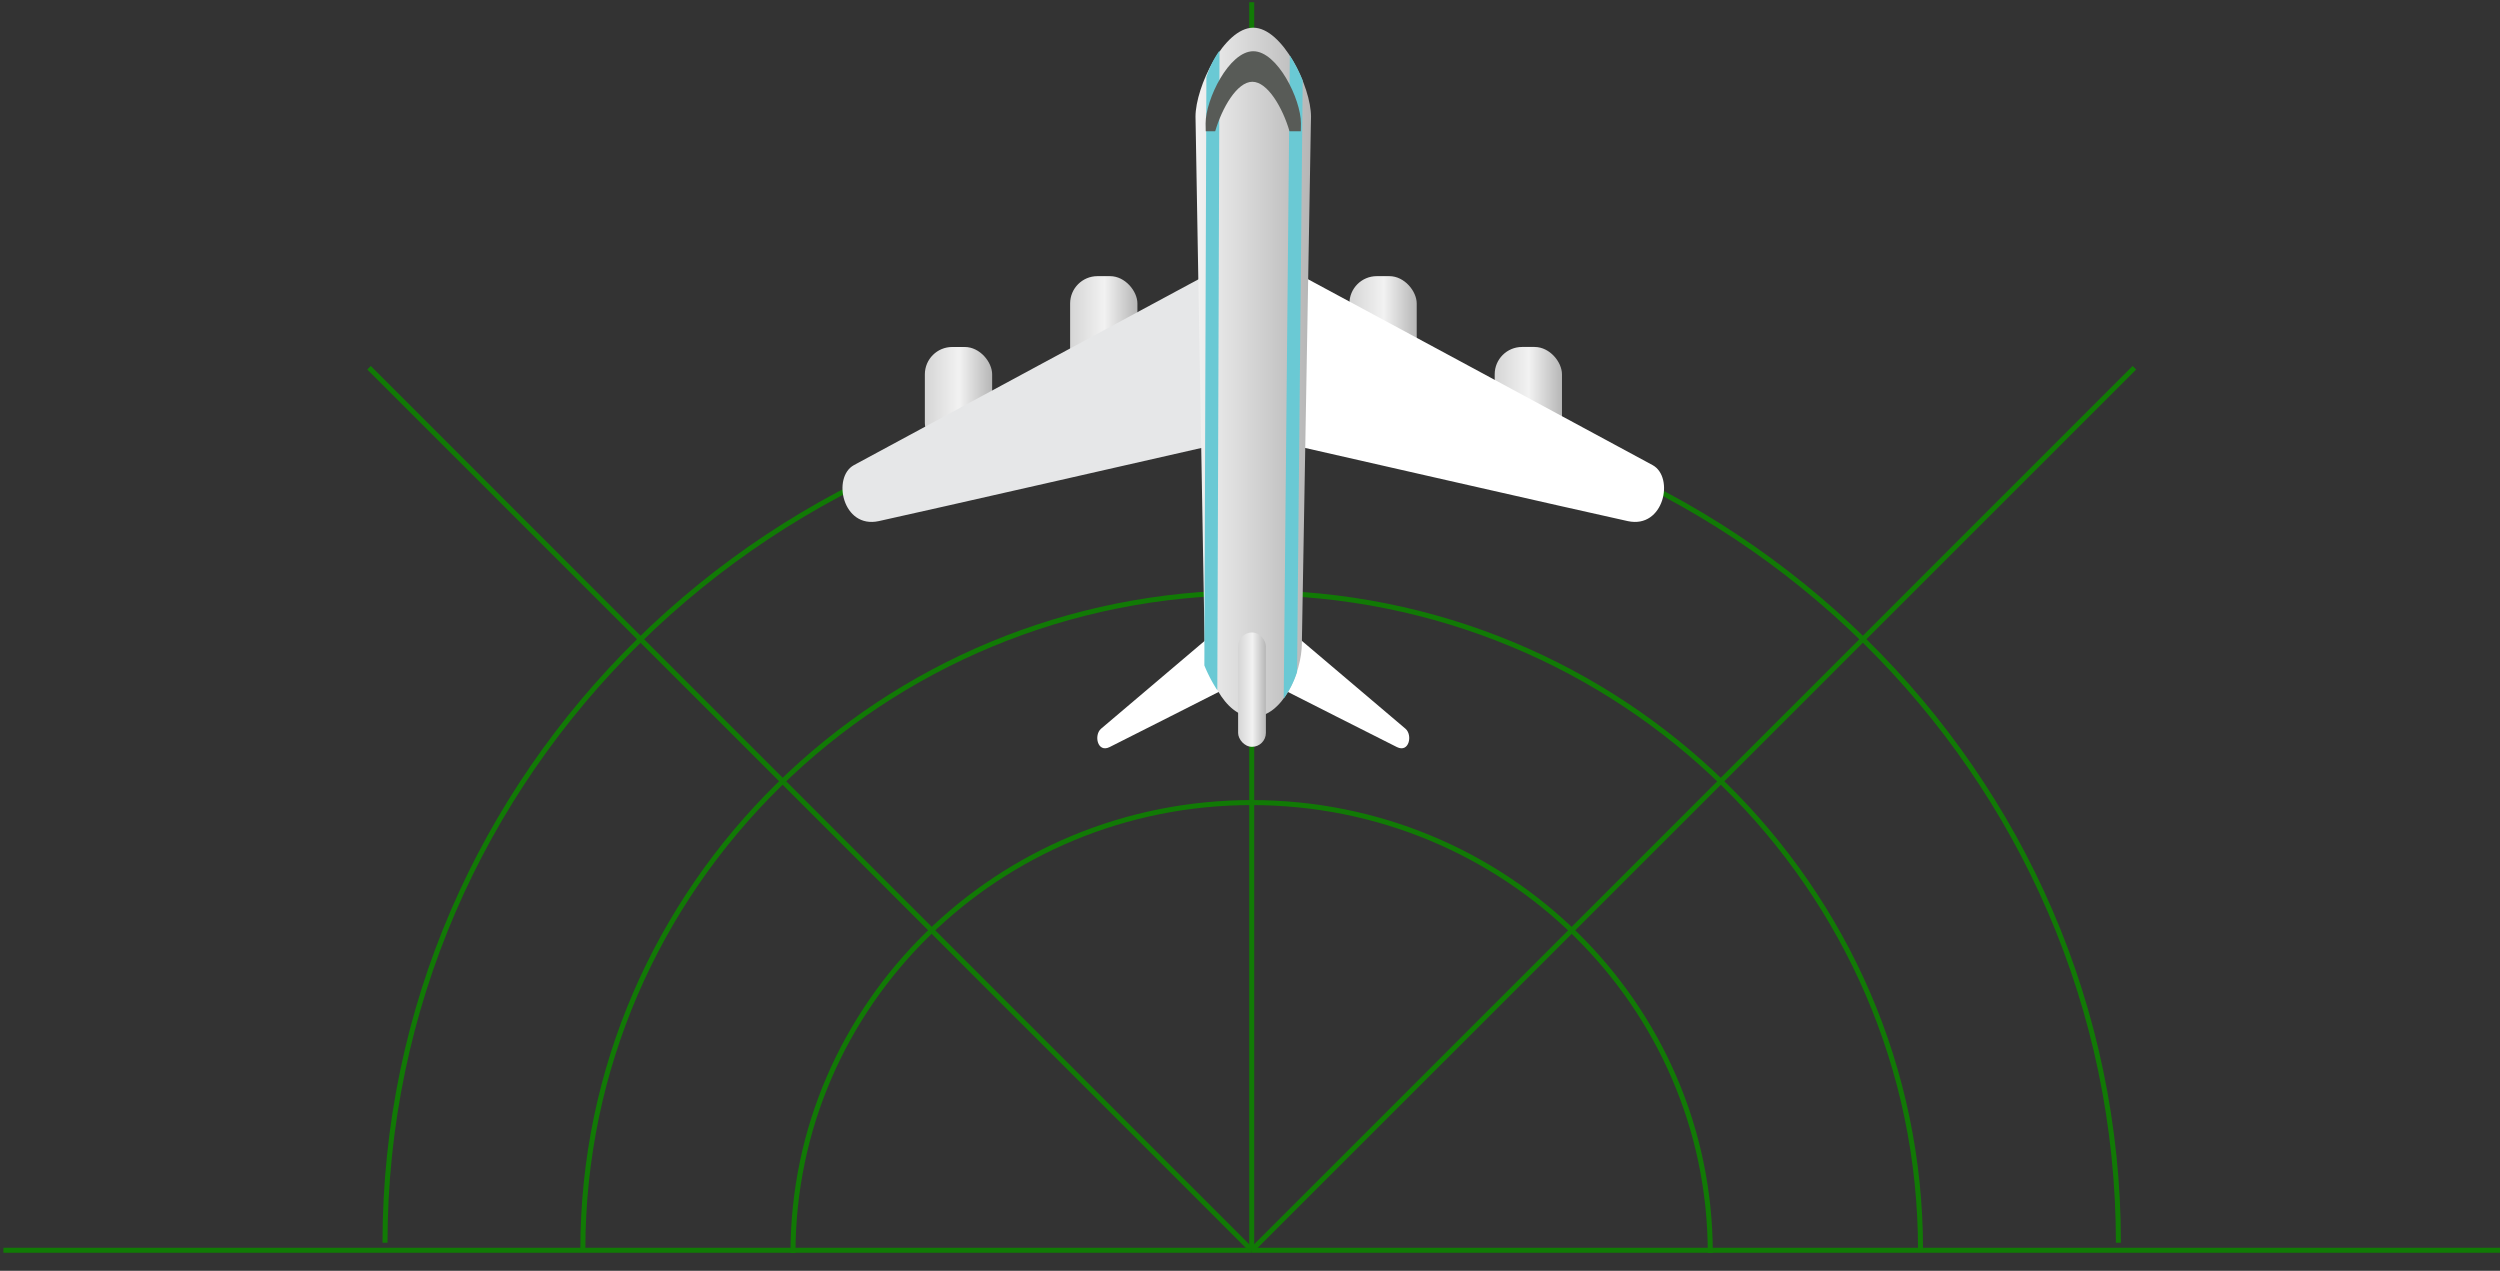 <svg xmlns="http://www.w3.org/2000/svg" xmlns:xlink="http://www.w3.org/1999/xlink" viewBox="0 0 999.37 508"><rect x="0" y="0" width="999.37" height="508" fill="#333333" stroke="none"/><defs><style>.cls-1,.cls-2{fill:none;}.cls-1{stroke:#117a05;stroke-miterlimit:10;stroke-width:2px;}.cls-3{fill:#fff;}.cls-4{fill:url(#linear-gradient);}.cls-5{fill:url(#linear-gradient-2);}.cls-6{fill:url(#linear-gradient-3);}.cls-7{fill:url(#linear-gradient-4);}.cls-8{fill:#e6e7e8;}.cls-9{fill:url(#linear-gradient-5);}.cls-10{fill:url(#linear-gradient-6);}.cls-11{fill:#6ac9d4;}.cls-12{fill:#585b57;}</style><linearGradient id="linear-gradient" x1="597.5" y1="159.34" x2="624.4" y2="159.34" gradientTransform="translate(1221.9 318.68) rotate(180)" gradientUnits="userSpaceOnUse"><stop offset="0" stop-color="#d5d5d5"/><stop offset="0.51" stop-color="#f2f2f2"/><stop offset="1" stop-color="#b6b6b6"/></linearGradient><linearGradient id="linear-gradient-2" x1="539.43" y1="131.03" x2="566.33" y2="131.03" gradientTransform="translate(1105.76 262.05) rotate(180)" xlink:href="#linear-gradient"/><linearGradient id="linear-gradient-3" x1="369.71" y1="159.34" x2="396.62" y2="159.34" gradientTransform="matrix(1, 0, 0, 1, 0, 0)" xlink:href="#linear-gradient"/><linearGradient id="linear-gradient-4" x1="427.78" y1="131.03" x2="454.69" y2="131.03" gradientTransform="matrix(1, 0, 0, 1, 0, 0)" xlink:href="#linear-gradient"/><linearGradient id="linear-gradient-5" x1="477.91" y1="148.83" x2="524.08" y2="148.83" gradientUnits="userSpaceOnUse"><stop offset="0" stop-color="#f2f2f2"/><stop offset="1" stop-color="#b6b6b6"/></linearGradient><linearGradient id="linear-gradient-6" x1="494.93" y1="275.69" x2="506.05" y2="275.69" gradientTransform="matrix(1, 0, 0, 1, 0, 0)" xlink:href="#linear-gradient"/></defs><title>Radar_Avion_1</title><g id="Capa_2" data-name="Capa 2"><g id="Arte"><path class="cls-1" d="M153.91,496.78c0-187.91,155.12-340.25,346.46-340.25S846.83,308.87,846.83,496.78"/><path class="cls-1" d="M233,499.46c0-145,119.7-262.55,267.35-262.55S767.72,354.45,767.72,499.46"/><path class="cls-1" d="M317,500.89c0-99.44,82.09-180.06,183.34-180.06s183.34,80.61,183.34,180.06"/><line class="cls-1" x1="500.37" y1="499.79" x2="1.37" y2="499.79"/><line class="cls-1" x1="500.36" y1="499.78" x2="147.52" y2="147.01"/><line class="cls-1" x1="500.37" y1="499.79" x2="500.37" y2="0.89"/><line class="cls-1" x1="500.37" y1="499.78" x2="853.22" y2="147.01"/><line class="cls-1" x1="500.37" y1="499.79" x2="999.37" y2="499.79"/><rect class="cls-2" width="998" height="508"/><path class="cls-3" d="M440.15,291.3c3-2.56,47.25-40.07,47.25-40.07l.27,25.11s-39.26,19.91-44.12,22.31S437.2,293.83,440.15,291.3Z"/><path class="cls-3" d="M561.83,291.3c-3-2.56-47.25-40.07-47.25-40.07l-.27,25.11s39.26,19.91,44.12,22.31S564.78,293.83,561.83,291.3Z"/><rect class="cls-4" x="597.5" y="138.71" width="26.9" height="41.27" rx="10.93" ry="10.93" transform="translate(1221.9 318.68) rotate(-180)"/><rect class="cls-5" x="539.43" y="110.39" width="26.9" height="41.27" rx="10.93" ry="10.93" transform="translate(1105.76 262.05) rotate(-180)"/><rect class="cls-6" x="369.71" y="138.71" width="26.9" height="41.27" rx="10.93" ry="10.93"/><rect class="cls-7" x="427.78" y="110.39" width="26.9" height="41.27" rx="10.93" ry="10.93"/><path class="cls-8" d="M341.34,185.94c8.91-4.89,140.91-76,140.91-76l.28,68.61s-116.81,26.65-131.27,29.77S332.55,190.76,341.34,185.94Z"/><path class="cls-3" d="M660.65,185.94c-8.91-4.89-140.91-76-140.91-76l-.28,68.61s116.81,26.65,131.27,29.77S669.43,190.76,660.65,185.94Z"/><path class="cls-9" d="M524.08,46.63c0-11.9-11.39-35.56-23.09-35.56h0c-11.69,0-23.09,23.65-23.09,35.56l.07,3.88h0l3.57,206.61c0,11.69,7.75,29.46,19.44,29.46h0c11.69,0,19.44-17.77,19.44-29.46L524,50.52h0Z"/><rect class="cls-10" x="494.93" y="252.83" width="11.11" height="45.71" rx="5.56" ry="5.56"/><path class="cls-11" d="M515.61,22.2l-2.45,257.07a37.82,37.82,0,0,0,5.34-10.69l2.25-236.4A58.45,58.45,0,0,0,515.61,22.2Z"/><path class="cls-11" d="M486.62,275.92l.88-255.7a37.62,37.62,0,0,0-5.25,10.66L481.44,266A58.13,58.13,0,0,0,486.62,275.92Z"/><path class="cls-12" d="M501,20.48h0c-9.66,0-19.06,19.19-19.06,28.84l.05,3.15h3.79c2.73-9.35,8.73-19.78,14.85-19.78h0c6.12,0,12.12,10.43,14.85,19.78H520l.05-3.15C520.06,39.67,510.65,20.48,501,20.48Z"/></g></g></svg>